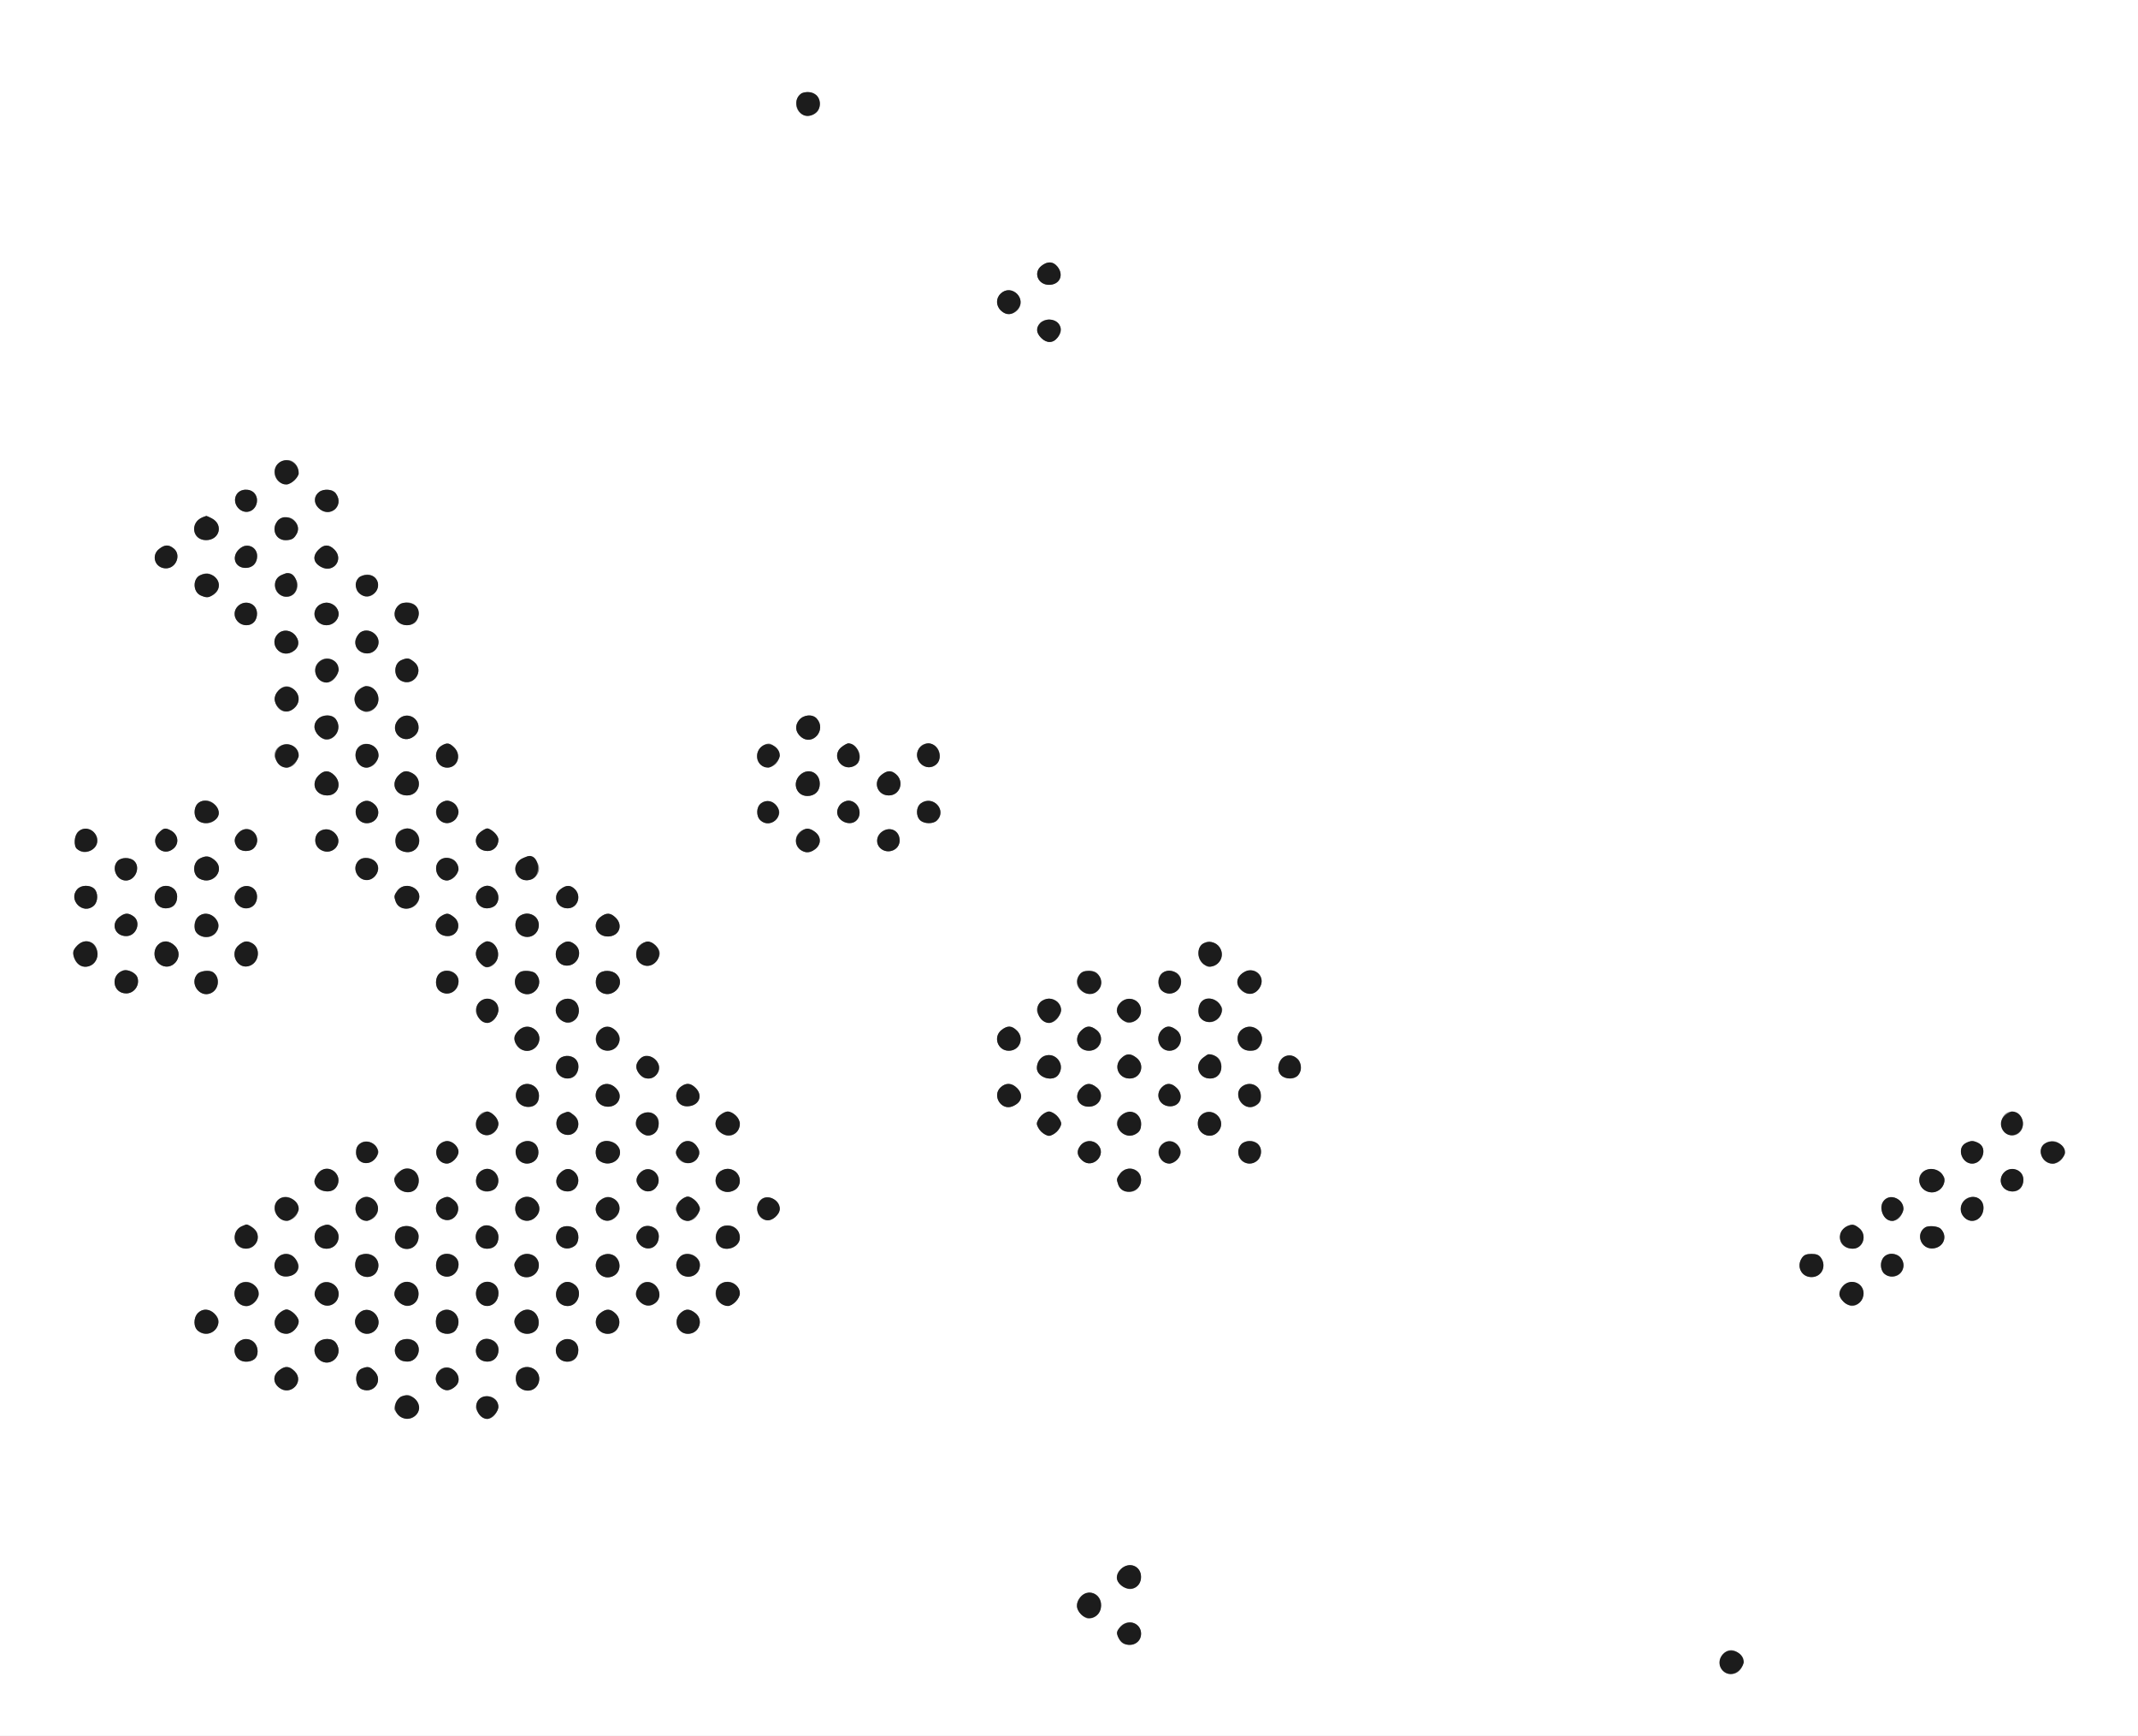 <svg id="svg" version="1.1" xmlns="http://www.w3.org/2000/svg" xmlns:xlink="http://www.w3.org/1999/xlink" width="400" height="324.786" viewBox="0, 0, 400,324.786"><rect x="0" y="0" width="400" height="324.786" fill="#808080" stroke="none"/><g id="svgg"><path id="path0" d="M0.000 162.470 L 0.000 324.939 200.000 324.939 L 400.000 324.939 400.000 162.470 L 400.000 0.000 200.000 0.000 L 0.000 0.000 0.000 162.470 M152.649 17.728 C 153.517 18.335,153.637 20.159,152.861 20.935 C 151.574 22.222,149.445 21.701,149.017 19.996 C 148.481 17.861,150.786 16.422,152.649 17.728 M197.864 49.922 C 199.094 51.485,198.236 53.290,196.263 53.290 C 194.181 53.290,193.261 50.985,194.845 49.739 C 196.005 48.826,197.052 48.890,197.864 49.922 M190.267 55.062 C 192.305 57.101,189.369 60.082,187.267 58.107 C 186.310 57.208,186.291 55.798,187.226 54.927 C 188.177 54.042,189.296 54.091,190.267 55.062 M197.888 60.439 C 198.718 61.269,198.711 62.080,197.864 63.157 C 197.012 64.240,195.834 64.263,194.786 63.215 C 193.360 61.790,194.223 59.789,196.263 59.789 C 196.805 59.789,197.527 60.078,197.888 60.439 M54.785 86.358 C 56.007 87.174,56.150 88.803,55.092 89.860 C 53.657 91.296,51.340 90.349,51.340 88.327 C 51.340 86.696,53.469 85.479,54.785 86.358 M47.576 92.252 C 49.079 93.913,47.172 96.596,45.252 95.522 C 43.221 94.386,43.705 91.633,45.936 91.633 C 46.585 91.633,47.239 91.880,47.576 92.252 M62.857 92.355 C 64.504 94.706,61.615 97.063,59.580 95.028 C 58.140 93.588,59.127 91.633,61.295 91.633 C 62.018 91.633,62.511 91.860,62.857 92.355 M39.619 96.982 C 41.852 98.137,41.089 101.056,38.556 101.056 C 35.565 101.056,35.606 97.161,38.603 96.528 C 38.656 96.516,39.114 96.721,39.619 96.982 M55.033 97.321 C 55.780 98.068,55.967 99.003,55.534 99.825 C 54.430 101.921,51.340 101.271,51.340 98.944 C 51.340 97.148,53.785 96.074,55.033 97.321 M32.499 102.619 C 33.954 103.797,32.966 106.336,31.053 106.336 C 29.026 106.336,28.188 103.953,29.776 102.704 C 30.829 101.876,31.553 101.853,32.499 102.619 M47.369 102.537 C 48.951 103.645,47.952 106.255,45.947 106.255 C 43.997 106.255,43.246 104.247,44.664 102.828 C 45.586 101.906,46.351 101.824,47.369 102.537 M62.566 102.828 C 64.377 104.640,62.416 107.283,60.135 106.104 C 58.599 105.309,58.397 104.043,59.612 102.828 C 60.624 101.816,61.553 101.816,62.566 102.828 M40.086 107.903 C 42.221 109.582,40.059 112.547,37.538 111.398 C 36.082 110.735,36.020 108.315,37.442 107.630 C 38.546 107.097,39.140 107.159,40.086 107.903 M54.565 107.704 C 56.952 108.939,55.172 112.593,52.726 111.478 C 50.660 110.537,51.203 107.747,53.550 107.250 C 53.603 107.239,54.060 107.443,54.565 107.704 M70.396 108.392 C 71.491 110.064,69.572 112.334,67.837 111.420 C 66.876 110.914,66.624 110.505,66.617 109.446 C 66.606 107.519,69.326 106.760,70.396 108.392 M47.497 113.292 C 48.237 113.962,48.267 115.595,47.553 116.384 C 46.380 117.680,43.867 116.645,43.867 114.866 C 43.867 113.115,46.189 112.108,47.497 113.292 M62.713 113.404 C 64.061 114.752,63.049 116.978,61.089 116.978 C 59.901 116.978,58.814 115.969,58.814 114.866 C 58.814 113.763,59.901 112.754,61.089 112.754 C 61.630 112.754,62.352 113.043,62.713 113.404 M77.716 113.292 C 78.457 113.962,78.486 115.595,77.773 116.384 C 77.045 117.188,75.241 117.158,74.411 116.328 C 72.462 114.379,75.666 111.436,77.716 113.292 M55.331 118.981 C 56.170 120.109,55.871 121.352,54.603 122.008 C 52.341 123.177,50.218 120.375,52.009 118.584 C 52.930 117.663,54.490 117.849,55.331 118.981 M70.126 118.615 C 71.846 120.218,70.124 122.899,67.878 122.116 C 66.911 121.780,66.206 120.515,66.508 119.663 C 67.126 117.921,68.846 117.423,70.126 118.615 M62.652 123.814 C 63.978 125.050,62.911 127.701,61.089 127.701 C 60.715 127.701,60.050 127.342,59.612 126.903 C 57.587 124.879,60.556 121.862,62.652 123.814 M77.454 123.825 C 79.524 125.453,77.355 128.604,75.024 127.356 C 73.556 126.570,73.628 124.095,75.137 123.489 C 76.236 123.047,76.517 123.088,77.454 123.825 M55.092 129.149 C 56.481 130.537,55.837 132.616,53.875 133.080 C 51.863 133.556,50.596 130.690,52.138 129.149 C 53.150 128.136,54.080 128.136,55.092 129.149 M69.981 129.024 C 71.631 130.322,70.610 133.225,68.504 133.225 C 68.162 133.225,67.524 132.866,67.085 132.427 C 64.990 130.332,67.657 127.197,69.981 129.024 M62.857 134.597 C 63.883 136.062,62.792 138.424,61.089 138.424 C 60.150 138.424,58.814 137.002,58.814 136.002 C 58.814 134.077,61.773 133.049,62.857 134.597 M77.660 134.525 C 78.605 135.469,78.502 136.927,77.431 137.769 C 75.342 139.412,72.773 136.843,74.416 134.754 C 75.259 133.684,76.716 133.580,77.660 134.525 M152.804 134.444 C 154.703 136.567,152.004 139.681,149.847 137.855 C 148.810 136.978,148.668 135.783,149.477 134.754 C 150.300 133.708,152.004 133.549,152.804 134.444 M55.092 139.872 C 56.430 141.209,55.479 143.623,53.615 143.623 C 52.738 143.623,51.340 142.225,51.340 141.348 C 51.340 139.484,53.754 138.534,55.092 139.872 M69.981 139.747 C 71.534 140.969,70.557 143.623,68.554 143.623 C 67.512 143.623,66.504 142.505,66.504 141.348 C 66.504 139.366,68.391 138.497,69.981 139.747 M84.986 139.872 C 86.413 141.298,85.598 143.623,83.672 143.623 C 81.478 143.623,80.760 140.561,82.697 139.462 C 83.666 138.913,84.106 138.991,84.986 139.872 M145.100 139.872 C 146.994 141.766,144.589 144.653,142.396 143.117 C 141.195 142.276,141.425 140.248,142.811 139.462 C 143.780 138.913,144.220 138.991,145.100 139.872 M159.989 139.747 C 161.110 140.629,161.179 142.377,160.123 143.117 C 157.784 144.756,155.235 141.510,157.477 139.747 C 157.948 139.377,158.513 139.074,158.733 139.074 C 158.953 139.074,159.518 139.377,159.989 139.747 M175.142 139.724 C 176.672 141.253,175.389 144.000,173.380 143.496 C 170.837 142.858,171.094 139.074,173.680 139.074 C 174.127 139.074,174.785 139.366,175.142 139.724 M62.566 145.071 C 64.062 146.567,63.260 148.822,61.233 148.822 C 59.016 148.822,58.064 146.618,59.612 145.071 C 60.624 144.058,61.553 144.058,62.566 145.071 M77.113 144.647 C 79.229 145.760,78.522 148.822,76.148 148.822 C 73.963 148.822,73.024 146.606,74.559 145.071 C 75.441 144.188,76.050 144.087,77.113 144.647 M152.721 144.923 C 153.582 145.784,153.580 147.558,152.717 148.338 C 151.791 149.177,150.161 149.104,149.421 148.190 C 147.649 146.002,150.740 142.942,152.721 144.923 M167.619 144.842 C 169.253 146.225,168.386 148.822,166.290 148.822 C 164.120 148.822,163.245 146.288,164.950 144.946 C 165.996 144.124,166.736 144.095,167.619 144.842 M40.269 150.653 C 41.116 151.730,41.123 152.541,40.292 153.371 C 38.897 154.767,36.393 153.864,36.393 151.965 C 36.393 149.821,38.937 148.959,40.269 150.653 M70.085 150.503 C 71.499 151.832,70.583 154.021,68.613 154.021 C 66.724 154.021,65.807 151.560,67.258 150.385 C 68.224 149.603,69.168 149.643,70.085 150.503 M85.134 150.447 C 85.491 150.804,85.784 151.462,85.784 151.909 C 85.784 152.356,85.491 153.014,85.134 153.371 C 83.847 154.658,81.560 153.723,81.560 151.909 C 81.560 150.866,82.629 149.797,83.672 149.797 C 84.119 149.797,84.777 150.089,85.134 150.447 M145.331 150.814 C 145.745 151.371,145.890 151.908,145.748 152.355 C 144.960 154.838,141.673 154.452,141.673 151.877 C 141.673 149.834,144.083 149.134,145.331 150.814 M160.195 150.447 C 160.984 151.236,161.037 152.621,160.307 153.427 C 159.134 154.723,156.621 153.688,156.621 151.909 C 156.621 151.462,156.913 150.804,157.271 150.447 C 157.628 150.089,158.286 149.797,158.733 149.797 C 159.180 149.797,159.838 150.089,160.195 150.447 M175.550 150.814 C 176.607 152.235,175.612 154.021,173.764 154.021 C 172.413 154.021,171.568 153.196,171.568 151.877 C 171.568 149.806,174.266 149.085,175.550 150.814 M16.999 155.370 C 18.508 156.163,18.658 157.835,17.317 158.890 C 15.814 160.072,13.972 159.248,13.972 157.393 C 13.972 155.516,15.428 154.542,16.999 155.370 M31.947 155.370 C 33.319 156.092,33.593 157.738,32.505 158.723 C 30.435 160.596,27.744 157.767,29.717 155.794 C 30.615 154.896,30.932 154.836,31.947 155.370 M47.685 155.888 C 48.253 156.632,48.191 157.921,47.553 158.626 C 46.781 159.480,45.010 159.408,44.373 158.498 C 42.838 156.306,46.063 153.765,47.685 155.888 M62.794 156.035 C 64.305 157.782,62.229 160.152,60.137 159.070 C 59.086 158.526,58.725 157.548,59.155 156.415 C 59.717 154.938,61.670 154.734,62.794 156.035 M77.679 155.595 C 79.390 156.981,78.050 159.834,75.890 159.402 C 73.157 158.856,73.427 154.996,76.198 154.996 C 76.605 154.996,77.272 155.266,77.679 155.595 M92.401 155.669 C 93.935 156.876,93.164 159.220,91.234 159.220 C 89.099 159.220,88.245 156.963,89.889 155.669 C 90.360 155.299,90.926 154.996,91.145 154.996 C 91.365 154.996,91.930 155.299,92.401 155.669 M152.515 155.669 C 153.666 156.574,153.666 157.967,152.515 158.872 C 151.391 159.756,150.594 159.722,149.620 158.748 C 147.601 156.729,150.264 153.898,152.515 155.669 M167.912 155.888 C 168.518 156.681,168.404 158.068,167.679 158.723 C 166.328 159.946,164.094 159.024,164.094 157.244 C 164.094 155.362,166.781 154.408,167.912 155.888 M40.086 160.868 C 42.328 162.632,39.881 165.764,37.328 164.398 C 35.933 163.651,36.019 161.283,37.466 160.584 C 38.545 160.063,39.145 160.128,40.086 160.868 M99.543 160.556 C 100.690 161.079,101.172 162.303,100.654 163.382 C 99.802 165.159,97.187 165.071,96.492 163.242 C 96.018 161.996,96.905 160.771,98.685 160.216 C 98.721 160.204,99.107 160.357,99.543 160.556 M25.076 161.058 C 26.372 162.231,25.337 164.744,23.558 164.744 C 21.808 164.744,20.800 162.422,21.984 161.114 C 22.654 160.374,24.287 160.344,25.076 161.058 M70.207 161.189 C 71.095 162.078,70.914 163.364,69.781 164.206 C 68.661 165.039,67.307 164.670,66.680 163.362 C 65.659 161.233,68.500 159.483,70.207 161.189 M85.278 161.242 C 86.768 163.369,84.029 165.914,82.210 164.094 C 81.420 163.305,81.368 161.920,82.097 161.114 C 82.870 160.260,84.640 160.332,85.278 161.242 M17.602 166.257 C 18.398 166.977,18.374 168.707,17.557 169.446 C 15.549 171.264,12.652 168.367,14.470 166.358 C 15.179 165.574,16.791 165.522,17.602 166.257 M32.422 166.225 C 33.298 166.839,33.395 168.478,32.606 169.349 C 31.833 170.203,30.063 170.131,29.425 169.221 C 27.925 167.079,30.280 164.724,32.422 166.225 M47.369 166.225 C 48.245 166.839,48.342 168.478,47.553 169.349 C 46.844 170.133,45.329 170.105,44.517 169.293 C 42.696 167.473,45.242 164.735,47.369 166.225 M78.070 166.738 C 79.288 168.376,77.355 170.581,75.322 169.872 C 72.901 169.028,73.717 165.562,76.284 165.783 C 77.076 165.851,77.631 166.148,78.070 166.738 M92.608 166.369 C 93.988 167.749,93.071 169.943,91.113 169.943 C 89.246 169.943,88.350 167.702,89.683 166.369 C 90.041 166.011,90.699 165.719,91.145 165.719 C 91.592 165.719,92.250 166.011,92.608 166.369 M107.555 166.369 C 108.877 167.691,108.026 169.943,106.205 169.943 C 104.169 169.943,103.274 167.621,104.837 166.392 C 105.913 165.546,106.725 165.539,107.555 166.369 M24.948 171.424 C 26.485 172.500,25.537 175.142,23.615 175.142 C 21.509 175.142,20.671 172.875,22.302 171.591 C 23.325 170.787,23.979 170.745,24.948 171.424 M40.145 171.716 C 41.057 172.628,41.150 173.402,40.462 174.383 C 39.192 176.197,36.410 175.327,36.398 173.111 C 36.387 171.114,38.686 170.257,40.145 171.716 M84.928 171.591 C 86.461 172.798,85.690 175.142,83.760 175.142 C 81.422 175.142,80.676 172.452,82.697 171.306 C 83.617 170.784,83.957 170.828,84.928 171.591 M99.796 171.264 C 101.258 172.047,101.092 174.400,99.524 175.115 C 98.385 175.634,96.977 175.050,96.573 173.891 C 95.862 171.852,97.856 170.226,99.796 171.264 M115.206 171.716 C 116.631 173.141,115.825 175.154,113.806 175.211 C 111.604 175.274,110.628 172.914,112.310 171.591 C 113.435 170.707,114.231 170.741,115.206 171.716 M17.069 176.328 C 18.630 176.927,18.599 179.906,17.025 180.623 C 14.666 181.697,12.613 178.746,14.445 176.915 C 15.246 176.114,16.045 175.935,17.069 176.328 M32.707 176.951 C 34.718 178.961,32.030 182.091,29.799 180.336 C 28.129 179.022,28.988 176.117,31.046 176.117 C 31.501 176.117,32.249 176.492,32.707 176.951 M47.153 176.462 C 48.771 177.327,48.547 179.939,46.793 180.665 C 44.497 181.616,42.749 178.343,44.723 176.790 C 45.686 176.033,46.218 175.961,47.153 176.462 M92.401 176.790 C 93.976 178.029,93.049 180.991,91.087 180.991 C 90.267 180.991,89.033 179.452,89.033 178.430 C 89.033 177.462,90.262 176.117,91.145 176.117 C 91.365 176.117,91.930 176.420,92.401 176.790 M107.573 176.716 C 109.159 178.000,108.138 180.666,106.061 180.666 C 104.036 180.666,103.215 178.066,104.837 176.790 C 105.893 175.959,106.614 175.940,107.573 176.716 M122.679 176.915 C 123.654 177.889,123.688 178.686,122.803 179.810 C 121.588 181.355,119.445 180.788,119.058 178.819 C 118.639 176.686,121.137 175.372,122.679 176.915 M227.258 176.484 C 229.108 177.327,228.994 179.895,227.070 180.692 C 226.244 181.034,225.999 181.000,225.243 180.438 C 223.459 179.111,224.093 176.330,226.224 176.138 C 226.349 176.126,226.815 176.282,227.258 176.484 M25.684 182.815 C 26.232 184.257,25.141 185.865,23.615 185.865 C 21.040 185.865,20.595 182.359,23.071 181.571 C 23.903 181.306,25.377 182.008,25.684 182.815 M235.932 182.848 C 236.319 183.864,235.719 185.209,234.640 185.747 C 232.964 186.582,230.815 184.584,231.698 183.012 C 232.728 181.177,235.260 181.079,235.932 182.848 M39.838 181.890 C 41.224 182.815,41.004 185.112,39.462 185.814 C 37.357 186.773,35.369 183.961,36.931 182.235 C 37.471 181.638,39.160 181.437,39.838 181.890 M85.190 182.179 C 86.505 183.369,85.537 185.865,83.760 185.865 C 82.445 185.865,81.560 185.038,81.560 183.810 C 81.560 181.897,83.777 180.901,85.190 182.179 M100.199 182.130 C 102.030 183.961,99.864 186.934,97.565 185.746 C 96.058 184.966,95.902 182.814,97.287 181.890 C 97.909 181.474,99.690 181.622,100.199 182.130 M115.353 182.291 C 117.360 184.298,114.218 187.291,112.108 185.382 C 111.310 184.659,111.250 183.055,111.992 182.235 C 112.719 181.431,114.524 181.461,115.353 182.291 M205.506 182.363 C 207.141 184.697,204.127 187.230,202.112 185.215 C 200.698 183.801,201.680 181.641,203.737 181.641 C 204.673 181.641,205.130 181.827,205.506 182.363 M220.364 182.179 C 221.714 183.400,220.737 185.865,218.903 185.865 C 216.990 185.865,215.994 183.648,217.272 182.235 C 217.942 181.495,219.576 181.465,220.364 182.179 M92.535 187.346 C 93.981 188.359,92.939 191.389,91.145 191.389 C 90.926 191.389,90.360 191.086,89.889 190.716 C 87.622 188.932,90.168 185.688,92.535 187.346 M107.721 187.494 C 108.960 188.863,108.014 191.389,106.263 191.389 C 105.239 191.389,103.981 190.122,103.981 189.091 C 103.981 187.141,106.448 186.088,107.721 187.494 M197.888 187.490 C 199.150 188.752,198.051 191.389,196.263 191.389 C 195.324 191.389,193.989 189.967,193.989 188.967 C 193.989 187.851,195.069 186.840,196.263 186.840 C 196.805 186.840,197.527 187.129,197.888 187.490 M212.835 187.490 C 214.172 188.827,213.066 191.389,211.152 191.389 C 210.304 191.389,208.936 189.957,208.936 189.069 C 208.936 187.219,211.518 186.173,212.835 187.490 M228.204 187.875 C 228.769 188.635,228.801 188.873,228.452 189.716 C 227.452 192.131,224.227 191.569,224.213 188.978 C 224.202 186.798,226.858 186.064,228.204 187.875 M100.031 192.608 C 101.706 194.024,100.796 196.588,98.619 196.588 C 96.520 196.588,95.519 194.297,96.980 192.837 C 97.916 191.900,99.091 191.812,100.031 192.608 M115.206 192.837 C 116.191 193.822,116.222 194.851,115.297 195.836 C 113.929 197.292,111.454 196.377,111.454 194.416 C 111.454 192.359,113.758 191.389,115.206 192.837 M190.267 192.837 C 191.702 194.272,190.755 196.588,188.733 196.588 C 186.657 196.588,185.745 193.992,187.371 192.712 C 188.496 191.828,189.292 191.862,190.267 192.837 M205.155 192.712 C 206.807 194.012,205.864 196.588,203.737 196.588 C 201.662 196.588,200.771 194.325,202.260 192.837 C 203.234 191.862,204.031 191.828,205.155 192.712 M220.102 192.712 C 221.707 193.974,220.822 196.588,218.791 196.588 C 216.884 196.588,215.983 194.090,217.384 192.689 C 218.215 191.859,219.026 191.866,220.102 192.712 M235.146 192.519 C 236.378 193.382,236.367 195.511,235.126 196.339 C 234.414 196.815,232.757 196.588,232.165 195.934 C 230.325 193.900,232.902 190.947,235.146 192.519 M197.969 198.277 C 198.673 199.091,198.696 200.117,198.032 201.065 C 197.002 202.536,193.989 201.605,193.989 199.816 C 193.989 197.551,196.501 196.580,197.969 198.277 M212.629 197.911 C 214.307 199.231,213.461 201.787,211.346 201.787 C 209.273 201.787,208.284 199.485,209.733 198.036 C 210.708 197.061,211.504 197.027,212.629 197.911 M227.064 197.446 C 229.369 198.064,228.779 201.787,226.377 201.787 C 224.232 201.787,223.371 199.244,225.064 197.911 C 226.013 197.165,226.014 197.165,227.064 197.446 M242.811 198.150 C 243.529 198.767,243.546 200.415,242.842 201.193 C 241.696 202.459,239.155 201.587,239.155 199.928 C 239.155 197.681,241.140 196.715,242.811 198.150 M107.610 198.101 C 108.351 198.771,108.381 200.404,107.667 201.193 C 106.521 202.459,103.981 201.463,103.981 199.747 C 103.981 197.852,106.215 196.838,107.610 198.101 M122.924 198.598 C 124.077 200.150,122.673 202.124,120.694 201.735 C 119.816 201.562,118.824 200.025,119.077 199.229 C 119.668 197.367,121.755 197.025,122.924 198.598 M100.099 203.361 C 100.985 204.078,101.099 205.783,100.313 206.568 C 99.054 207.828,96.507 206.769,96.507 204.986 C 96.507 203.086,98.594 202.142,100.099 203.361 M115.206 203.560 C 116.148 204.502,116.217 205.350,115.432 206.320 C 114.205 207.835,111.454 206.912,111.454 204.986 C 111.454 202.958,113.736 202.090,115.206 203.560 M130.153 203.560 C 131.639 205.046,130.715 206.986,128.521 206.986 C 126.465 206.986,125.763 204.448,127.486 203.242 C 128.466 202.555,129.240 202.647,130.153 203.560 M190.267 203.560 C 191.544 204.837,191.198 206.258,189.431 206.990 C 187.330 207.860,185.536 204.999,187.208 203.442 C 188.176 202.540,189.290 202.583,190.267 203.560 M205.155 203.435 C 206.755 204.694,205.869 206.997,203.762 207.057 C 201.689 207.116,200.792 205.027,202.260 203.560 C 203.234 202.585,204.031 202.551,205.155 203.435 M220.161 203.560 C 221.556 204.954,220.829 206.986,218.935 206.986 C 216.930 206.986,215.986 204.810,217.384 203.412 C 218.254 202.543,219.194 202.593,220.161 203.560 M235.256 203.412 C 235.902 204.058,236.113 205.524,235.657 206.206 C 234.480 207.970,231.682 207.009,231.682 204.842 C 231.682 202.975,233.922 202.078,235.256 203.412 M92.401 208.634 C 94.119 209.986,92.783 212.856,90.672 212.348 C 88.357 211.792,88.771 207.961,91.145 207.961 C 91.365 207.961,91.930 208.264,92.401 208.634 M107.349 208.634 C 109.245 210.126,107.696 213.042,105.460 212.192 C 103.690 211.519,103.624 208.994,105.359 208.297 C 106.388 207.884,106.396 207.885,107.349 208.634 M122.766 208.759 C 123.961 209.889,122.833 212.510,121.152 212.510 C 120.390 212.510,118.928 211.117,118.928 210.391 C 118.928 208.434,121.338 207.409,122.766 208.759 M137.568 208.634 C 139.121 209.856,138.249 212.510,136.294 212.510 C 135.164 212.510,133.875 211.298,133.875 210.236 C 133.875 209.232,135.146 207.961,136.149 207.961 C 136.459 207.961,137.097 208.264,137.568 208.634 M197.740 208.759 C 198.179 209.197,198.538 209.862,198.538 210.236 C 198.538 210.609,198.179 211.274,197.740 211.713 C 197.302 212.151,196.637 212.510,196.263 212.510 C 195.890 212.510,195.225 212.151,194.786 211.713 C 194.348 211.274,193.989 210.609,193.989 210.236 C 193.989 209.862,194.348 209.197,194.786 208.759 C 195.225 208.320,195.890 207.961,196.263 207.961 C 196.637 207.961,197.302 208.320,197.740 208.759 M212.835 208.611 C 214.274 210.050,213.297 212.510,211.286 212.510 C 210.346 212.510,208.936 211.145,208.936 210.236 C 208.936 208.448,211.573 207.349,212.835 208.611 M227.235 208.335 C 228.617 209.062,228.881 210.762,227.782 211.860 C 226.416 213.227,224.100 212.205,224.100 210.236 C 224.100 208.474,225.680 207.516,227.235 208.335 M377.698 208.634 C 379.472 210.030,378.060 213.016,375.944 212.344 C 373.671 211.623,374.087 207.961,376.442 207.961 C 376.662 207.961,377.227 208.264,377.698 208.634 M70.311 214.556 C 70.933 215.394,70.948 215.533,70.495 216.339 C 69.352 218.375,66.613 217.859,66.613 215.608 C 66.613 213.487,69.009 212.806,70.311 214.556 M85.134 214.135 C 85.980 214.980,85.959 216.019,85.077 216.957 C 84.209 217.881,83.072 217.922,82.210 217.059 C 80.923 215.772,81.858 213.485,83.672 213.485 C 84.119 213.485,84.777 213.777,85.134 214.135 M100.137 214.023 C 100.991 214.795,100.919 216.566,100.009 217.203 C 98.435 218.306,96.507 217.422,96.507 215.597 C 96.507 213.763,98.767 212.783,100.137 214.023 M115.353 214.135 C 117.306 216.087,114.480 218.817,112.176 217.203 C 111.300 216.590,111.203 214.951,111.992 214.079 C 112.719 213.275,114.524 213.305,115.353 214.135 M130.277 214.341 C 131.150 215.450,131.126 215.939,130.153 216.912 C 128.219 218.846,125.390 216.483,127.075 214.341 C 127.521 213.773,128.061 213.485,128.676 213.485 C 129.291 213.485,129.830 213.773,130.277 214.341 M205.361 214.135 C 207.193 215.967,204.463 218.837,202.501 217.141 C 201.482 216.259,201.358 215.329,202.130 214.348 C 202.960 213.294,204.424 213.197,205.361 214.135 M220.207 214.191 C 221.148 215.076,221.163 215.987,220.252 216.957 C 219.384 217.881,218.247 217.922,217.384 217.059 C 215.439 215.114,218.201 212.307,220.207 214.191 M235.312 214.023 C 236.165 214.795,236.094 216.566,235.184 217.203 C 233.652 218.276,231.682 217.422,231.682 215.685 C 231.682 213.743,233.887 212.733,235.312 214.023 M370.358 213.991 C 371.838 215.027,370.835 217.709,368.968 217.709 C 367.102 217.709,366.099 215.027,367.578 213.991 C 367.976 213.713,368.601 213.485,368.968 213.485 C 369.336 213.485,369.961 213.713,370.358 213.991 M385.679 214.341 C 387.352 216.468,384.372 218.978,382.453 217.059 C 381.570 216.176,381.607 214.635,382.526 213.991 C 383.634 213.215,384.904 213.356,385.679 214.341 M62.713 219.334 C 64.068 220.689,63.149 222.908,61.233 222.908 C 59.115 222.908,58.211 221.163,59.487 219.540 C 60.311 218.493,61.778 218.399,62.713 219.334 M77.743 219.253 C 79.478 221.193,77.428 223.970,75.136 222.784 C 74.325 222.365,73.786 221.504,73.766 220.596 C 73.733 219.108,76.713 218.101,77.743 219.253 M92.608 219.334 C 94.557 221.283,91.673 224.221,89.628 222.370 C 88.331 221.197,89.366 218.684,91.145 218.684 C 91.592 218.684,92.250 218.976,92.608 219.334 M107.555 219.334 C 108.877 220.656,108.026 222.908,106.205 222.908 C 104.211 222.908,103.370 220.889,104.778 219.482 C 105.745 218.515,106.686 218.465,107.555 219.334 M122.507 219.272 C 123.947 220.439,123.043 222.908,121.175 222.908 C 120.042 222.908,118.827 221.491,119.113 220.501 C 119.587 218.858,121.251 218.256,122.507 219.272 M137.774 219.334 C 139.168 220.728,138.158 223.017,136.149 223.017 C 135.618 223.017,134.889 222.750,134.529 222.425 C 133.113 221.143,134.178 218.684,136.149 218.684 C 136.691 218.684,137.413 218.973,137.774 219.334 M212.891 219.222 C 214.059 220.279,213.407 222.639,211.860 222.946 C 210.846 223.148,209.558 222.553,209.249 221.741 C 208.403 219.516,211.131 217.629,212.891 219.222 M363.379 219.719 C 363.944 220.479,363.976 220.717,363.627 221.560 C 362.611 224.013,359.058 223.309,359.058 220.655 C 359.058 218.678,362.113 218.017,363.379 219.719 M377.832 219.190 C 378.708 219.804,378.805 221.443,378.016 222.314 C 376.816 223.641,374.330 222.693,374.330 220.908 C 374.330 219.068,376.287 218.108,377.832 219.190 M55.092 224.681 C 57.111 226.699,54.448 229.530,52.197 227.759 C 51.149 226.935,51.055 225.468,51.990 224.533 C 52.868 223.655,54.126 223.715,55.092 224.681 M70.039 224.681 C 71.989 226.630,69.385 229.567,67.244 227.833 C 65.754 226.626,66.705 223.883,68.613 223.883 C 68.959 223.883,69.600 224.242,70.039 224.681 M84.946 224.570 C 86.802 226.031,85.058 229.018,82.876 228.114 C 81.263 227.446,81.094 225.013,82.609 224.283 C 83.677 223.768,83.972 223.804,84.946 224.570 M100.290 224.712 C 101.251 225.673,101.149 226.918,100.031 227.864 C 98.570 229.100,96.399 228.081,96.399 226.158 C 96.399 224.050,98.753 223.175,100.290 224.712 M115.206 224.681 C 117.230 226.705,114.261 229.722,112.165 227.770 C 111.168 226.841,111.233 225.404,112.310 224.556 C 113.435 223.672,114.231 223.706,115.206 224.681 M130.153 224.681 C 131.490 226.018,130.540 228.432,128.676 228.432 C 127.799 228.432,126.401 227.034,126.401 226.158 C 126.401 225.281,127.799 223.883,128.676 223.883 C 129.050 223.883,129.714 224.242,130.153 224.681 M145.100 224.681 C 146.121 225.701,146.111 226.624,145.069 227.666 C 143.680 229.055,141.673 228.127,141.673 226.095 C 141.673 224.113,143.697 223.277,145.100 224.681 M355.277 224.556 C 356.753 225.718,355.874 228.432,354.021 228.432 C 352.495 228.432,351.356 226.004,352.315 224.795 C 353.142 223.753,354.152 223.672,355.277 224.556 M370.358 224.389 C 371.899 225.468,370.880 228.432,368.968 228.432 C 367.893 228.432,366.855 227.351,366.861 226.239 C 366.872 224.300,368.786 223.287,370.358 224.389 M46.903 229.443 C 49.014 230.405,48.389 233.631,46.091 233.631 C 43.195 233.631,43.158 230.004,46.045 229.103 C 46.081 229.091,46.467 229.244,46.903 229.443 M62.507 229.756 C 64.159 231.055,63.216 233.631,61.089 233.631 C 58.664 233.631,57.978 230.311,60.216 229.409 C 61.286 228.978,61.574 229.022,62.507 229.756 M92.689 229.983 C 93.407 230.614,93.424 232.259,92.720 233.037 C 91.947 233.891,90.177 233.819,89.539 232.909 C 87.853 230.502,90.490 228.052,92.689 229.983 M137.947 230.170 C 139.061 231.760,138.012 233.631,136.005 233.631 C 134.176 233.631,133.271 231.713,134.365 230.151 C 135.196 228.965,137.110 228.975,137.947 230.170 M347.803 229.756 C 349.411 231.020,348.604 233.636,346.610 233.626 C 344.786 233.617,343.784 232.280,344.431 230.717 C 345.084 229.140,346.506 228.735,347.803 229.756 M77.716 229.945 C 79.044 231.147,78.061 233.635,76.261 233.626 C 74.581 233.618,73.567 232.408,73.952 230.872 C 74.317 229.416,76.530 228.871,77.716 229.945 M107.610 229.945 C 108.464 230.717,108.393 232.488,107.483 233.125 C 105.374 234.602,103.009 232.238,104.486 230.129 C 105.100 229.253,106.739 229.156,107.610 229.945 M122.657 229.848 C 123.444 230.424,123.443 232.121,122.654 232.993 C 121.826 233.908,120.322 233.727,119.494 232.614 C 118.039 230.656,120.644 228.377,122.657 229.848 M363.075 229.896 C 364.457 231.278,363.664 233.376,361.685 233.572 C 359.429 233.795,358.302 230.898,360.162 229.656 C 360.784 229.240,362.566 229.388,363.075 229.896 M55.216 235.462 C 55.586 235.933,55.890 236.591,55.890 236.924 C 55.890 238.657,52.853 239.546,51.846 238.108 C 50.188 235.741,53.432 233.194,55.216 235.462 M70.187 235.256 C 71.272 236.341,70.863 238.276,69.436 238.804 C 67.684 239.452,65.905 237.605,66.577 235.837 C 67.096 234.471,69.082 234.151,70.187 235.256 M85.190 235.144 C 86.505 236.334,85.537 238.830,83.760 238.830 C 82.445 238.830,81.560 238.003,81.560 236.775 C 81.560 234.862,83.777 233.866,85.190 235.144 M100.234 235.245 C 101.816 236.993,99.923 239.707,97.750 238.807 C 95.429 237.845,96.078 234.606,98.592 234.606 C 99.237 234.606,99.883 234.858,100.234 235.245 M115.167 235.116 C 116.379 236.328,116.046 238.258,114.524 238.837 C 112.303 239.681,110.438 236.922,112.104 235.256 C 112.881 234.479,114.458 234.407,115.167 235.116 M130.301 235.256 C 131.622 236.578,130.738 238.834,128.901 238.825 C 127.673 238.819,127.282 238.596,126.757 237.599 C 125.649 235.496,128.593 233.549,130.301 235.256 M340.680 235.328 C 341.795 236.920,340.806 238.939,338.911 238.939 C 337.017 238.939,336.028 236.920,337.143 235.328 C 337.518 234.793,337.975 234.606,338.911 234.606 C 339.848 234.606,340.305 234.793,340.680 235.328 M355.627 235.328 C 356.700 236.860,355.846 238.830,354.110 238.830 C 352.167 238.830,351.157 236.625,352.447 235.200 C 353.219 234.347,354.990 234.418,355.627 235.328 M47.742 240.661 C 49.505 242.901,46.525 245.712,44.517 243.704 C 44.156 243.343,43.867 242.621,43.867 242.080 C 43.867 239.952,46.443 239.009,47.742 240.661 M62.611 240.512 C 63.541 241.385,63.579 242.700,62.701 243.643 C 61.829 244.579,60.600 244.545,59.612 243.557 C 57.537 241.483,60.473 238.503,62.611 240.512 M77.660 240.455 C 79.008 241.803,78.042 244.354,76.183 244.354 C 75.211 244.354,73.761 243.028,73.761 242.138 C 73.761 240.224,76.323 239.118,77.660 240.455 M92.535 240.311 C 93.479 240.972,93.518 242.794,92.608 243.704 C 91.260 245.052,89.033 244.040,89.033 242.080 C 89.033 240.193,90.970 239.214,92.535 240.311 M107.573 240.404 C 109.088 241.631,108.145 244.354,106.205 244.354 C 104.226 244.354,103.299 242.035,104.687 240.557 C 105.539 239.650,106.574 239.595,107.573 240.404 M122.452 240.374 C 123.489 241.251,123.631 242.446,122.822 243.475 C 121.951 244.582,120.781 244.613,119.725 243.557 C 117.782 241.613,120.360 238.604,122.452 240.374 M137.762 240.516 C 138.647 241.467,138.597 242.586,137.626 243.557 C 136.224 244.959,133.875 244.019,133.875 242.056 C 133.875 240.047,136.394 239.049,137.762 240.516 M348.010 240.455 C 349.305 241.750,348.280 244.354,346.476 244.354 C 345.551 244.354,344.110 243.005,344.110 242.138 C 344.110 240.224,346.673 239.118,348.010 240.455 M40.145 245.802 C 41.119 246.776,41.153 247.573,40.269 248.697 C 38.974 250.344,36.393 249.495,36.393 247.423 C 36.393 245.206,38.597 244.254,40.145 245.802 M55.092 245.802 C 56.066 246.776,56.100 247.573,55.216 248.697 C 53.969 250.283,51.340 249.421,51.340 247.426 C 51.340 246.426,52.676 245.004,53.615 245.004 C 53.989 245.004,54.653 245.363,55.092 245.802 M70.085 245.711 C 71.572 247.108,70.618 249.553,68.586 249.553 C 67.334 249.553,66.168 248.145,66.446 246.968 C 66.879 245.129,68.770 244.475,70.085 245.711 M85.073 245.667 C 86.498 246.995,85.634 249.553,83.760 249.553 C 82.339 249.553,81.560 248.737,81.560 247.247 C 81.560 245.211,83.599 244.294,85.073 245.667 M100.081 245.654 C 101.579 247.151,100.661 249.553,98.592 249.553 C 96.519 249.553,95.530 247.251,96.980 245.802 C 97.946 244.836,99.203 244.776,100.081 245.654 M115.206 245.802 C 116.608 247.204,115.668 249.553,113.705 249.553 C 111.600 249.553,110.669 246.968,112.310 245.678 C 113.435 244.793,114.231 244.827,115.206 245.802 M130.094 245.678 C 131.735 246.968,130.805 249.553,128.699 249.553 C 126.657 249.553,125.819 246.933,127.426 245.573 C 128.309 244.826,129.048 244.855,130.094 245.678 M47.607 251.182 C 48.384 252.040,48.377 253.739,47.596 254.311 C 46.044 255.446,43.867 254.428,43.867 252.568 C 43.867 250.806,46.413 249.863,47.607 251.182 M62.857 251.250 C 64.587 253.720,61.327 256.350,59.383 254.053 C 58.113 252.552,59.175 250.528,61.233 250.528 C 62.020 250.528,62.501 250.742,62.857 251.250 M77.716 251.066 C 79.079 252.299,78.086 254.756,76.229 254.747 C 75.033 254.741,74.639 254.513,74.117 253.521 C 73.037 251.471,75.960 249.477,77.716 251.066 M92.663 251.066 C 94.013 252.287,93.036 254.752,91.202 254.752 C 89.293 254.752,88.402 252.874,89.539 251.250 C 90.153 250.374,91.792 250.277,92.663 251.066 M107.610 251.066 C 108.351 251.736,108.381 253.369,107.667 254.158 C 106.412 255.544,103.981 254.495,103.981 252.568 C 103.981 250.882,106.332 249.909,107.610 251.066 M55.123 256.556 C 57.050 258.482,54.369 261.312,52.220 259.621 C 51.046 258.698,51.036 257.313,52.197 256.401 C 53.330 255.509,54.118 255.551,55.123 256.556 M70.039 256.525 C 71.751 258.236,70.033 260.819,67.759 259.955 C 66.314 259.405,66.256 256.631,67.678 256.059 C 68.818 255.600,69.188 255.673,70.039 256.525 M84.928 256.401 C 86.406 257.563,85.902 259.493,83.967 260.081 C 82.992 260.377,81.558 259.170,81.565 258.059 C 81.576 256.057,83.368 255.173,84.928 256.401 M99.793 256.072 C 100.673 256.543,101.113 257.809,100.739 258.794 C 99.850 261.132,96.507 260.374,96.507 257.834 C 96.507 256.129,98.202 255.220,99.793 256.072 M77.520 261.675 C 79.129 263.059,78.256 265.475,76.147 265.475 C 75.370 265.475,73.761 264.185,73.761 263.562 C 73.761 262.723,74.476 261.528,75.137 261.263 C 76.264 260.810,76.578 260.865,77.520 261.675 M92.663 261.789 C 93.861 262.873,92.789 265.475,91.145 265.475 C 90.329 265.475,89.033 264.131,89.033 263.284 C 89.033 261.496,91.306 260.560,92.663 261.789 M212.835 293.420 C 214.159 294.744,213.223 297.319,211.417 297.319 C 210.310 297.319,208.936 296.128,208.936 295.169 C 208.936 293.272,211.526 292.111,212.835 293.420 M205.361 298.619 C 206.769 300.027,205.647 302.843,203.678 302.843 C 202.806 302.843,201.462 301.401,201.462 300.465 C 201.462 298.405,203.963 297.221,205.361 298.619 M212.835 304.143 C 214.191 305.499,213.299 307.722,211.404 307.712 C 210.216 307.706,209.813 307.477,209.309 306.520 C 208.228 304.465,211.172 302.480,212.835 304.143 M325.441 309.490 C 326.833 310.882,325.811 313.241,323.817 313.241 C 321.926 313.241,321.044 310.883,322.396 309.444 C 323.310 308.472,324.440 308.489,325.441 309.490 " stroke="none" fill="#ffffff" fill-rule="evenodd"></path><path id="path1" d="M149.927 17.470 C 147.986 18.766,149.330 22.203,151.559 21.644 C 154.267 20.964,153.881 17.210,151.106 17.227 C 150.654 17.229,150.123 17.339,149.927 17.470 M194.845 49.739 C 193.261 50.985,194.181 53.290,196.263 53.290 C 198.236 53.290,199.094 51.485,197.864 49.922 C 197.052 48.890,196.005 48.826,194.845 49.739 M187.226 54.927 C 186.291 55.798,186.310 57.208,187.267 58.107 C 188.252 59.033,189.281 59.002,190.267 58.016 C 192.291 55.992,189.322 52.975,187.226 54.927 M194.639 60.439 C 193.769 61.308,193.819 62.248,194.786 63.215 C 195.834 64.263,197.012 64.240,197.864 63.157 C 199.094 61.594,198.236 59.789,196.263 59.789 C 195.722 59.789,195.000 60.078,194.639 60.439 M51.990 86.759 C 50.674 88.075,51.720 90.658,53.569 90.658 C 54.409 90.658,55.890 89.306,55.890 88.539 C 55.890 86.437,53.434 85.315,51.990 86.759 M44.308 92.470 C 43.149 94.239,45.205 96.541,47.035 95.522 C 48.146 94.904,48.428 93.194,47.576 92.252 C 46.726 91.313,44.990 91.429,44.308 92.470 M59.706 92.039 C 58.717 92.795,58.662 94.110,59.580 95.028 C 61.615 97.063,64.504 94.706,62.857 92.355 C 62.284 91.536,60.587 91.366,59.706 92.039 M37.844 96.816 C 35.452 97.786,36.001 101.056,38.556 101.056 C 41.089 101.056,41.852 98.137,39.619 96.982 C 39.114 96.721,38.656 96.516,38.603 96.528 C 38.549 96.539,38.208 96.669,37.844 96.816 M51.846 97.554 C 50.764 99.100,51.629 101.060,53.390 101.051 C 54.618 101.045,55.009 100.822,55.534 99.825 C 56.668 97.673,53.241 95.563,51.846 97.554 M29.776 102.704 C 28.188 103.953,29.026 106.336,31.053 106.336 C 32.966 106.336,33.954 103.797,32.499 102.619 C 31.553 101.853,30.829 101.876,29.776 102.704 M44.664 102.828 C 43.246 104.247,43.997 106.255,45.947 106.255 C 47.267 106.255,48.091 105.410,48.091 104.055 C 48.091 102.161,46.059 101.434,44.664 102.828 M59.612 102.828 C 58.397 104.043,58.599 105.309,60.135 106.104 C 62.416 107.283,64.377 104.640,62.566 102.828 C 61.553 101.816,60.624 101.816,59.612 102.828 M37.442 107.630 C 36.020 108.315,36.082 110.735,37.538 111.398 C 38.697 111.927,39.102 111.880,40.086 111.106 C 42.248 109.405,39.971 106.411,37.442 107.630 M52.719 107.566 C 50.167 108.591,51.790 112.457,54.361 111.479 C 56.391 110.708,55.642 106.808,53.550 107.250 C 53.496 107.262,53.122 107.404,52.719 107.566 M67.123 108.065 C 65.561 109.628,67.465 112.340,69.454 111.387 C 71.515 110.399,70.985 107.555,68.740 107.555 C 68.132 107.555,67.404 107.785,67.123 108.065 M44.517 113.404 C 43.188 114.733,44.177 116.978,46.091 116.978 C 47.259 116.978,48.091 116.076,48.091 114.810 C 48.091 112.937,45.860 112.060,44.517 113.404 M59.464 113.404 C 58.116 114.752,59.128 116.978,61.089 116.978 C 62.276 116.978,63.363 115.969,63.363 114.866 C 63.363 113.763,62.276 112.754,61.089 112.754 C 60.547 112.754,59.825 113.043,59.464 113.404 M74.866 113.003 C 72.969 114.269,73.843 116.978,76.148 116.978 C 78.084 116.978,79.114 114.557,77.716 113.292 C 77.106 112.740,75.503 112.577,74.866 113.003 M52.009 118.584 C 50.218 120.375,52.341 123.177,54.603 122.008 C 55.871 121.352,56.170 120.109,55.331 118.981 C 54.490 117.849,52.930 117.663,52.009 118.584 M67.200 118.522 C 66.024 119.890,66.343 121.581,67.878 122.116 C 70.124 122.899,71.846 120.218,70.126 118.615 C 69.253 117.803,67.856 117.758,67.200 118.522 M59.612 123.949 C 58.274 125.287,59.224 127.701,61.089 127.701 C 62.022 127.701,63.363 126.281,63.363 125.291 C 63.363 123.388,61.013 122.548,59.612 123.949 M75.137 123.489 C 73.628 124.095,73.556 126.570,75.024 127.356 C 77.355 128.604,79.524 125.453,77.454 123.825 C 76.517 123.088,76.236 123.047,75.137 123.489 M52.138 129.149 C 51.110 130.176,51.122 131.411,52.169 132.459 C 53.131 133.420,54.375 133.318,55.321 132.200 C 57.140 130.051,54.126 127.161,52.138 129.149 M67.085 129.149 C 64.990 131.244,67.657 134.379,69.981 132.552 C 71.631 131.254,70.610 128.351,68.504 128.351 C 68.162 128.351,67.524 128.710,67.085 129.149 M59.464 134.525 C 58.586 135.403,58.646 136.660,59.612 137.626 C 61.584 139.599,64.473 136.903,62.857 134.597 C 62.196 133.653,60.374 133.614,59.464 134.525 M74.416 134.754 C 72.773 136.843,75.342 139.412,77.431 137.769 C 78.029 137.298,78.310 136.773,78.310 136.126 C 78.310 134.002,75.724 133.091,74.416 134.754 M149.477 134.754 C 148.668 135.783,148.810 136.978,149.847 137.855 C 152.004 139.681,154.703 136.567,152.804 134.444 C 152.004 133.549,150.300 133.708,149.477 134.754 M52.138 139.872 C 50.800 141.209,51.751 143.623,53.615 143.623 C 54.492 143.623,55.890 142.225,55.890 141.348 C 55.890 139.484,53.476 138.534,52.138 139.872 M67.244 139.673 C 65.781 140.858,66.698 143.623,68.554 143.623 C 69.565 143.623,70.837 142.355,70.837 141.348 C 70.837 139.549,68.654 138.532,67.244 139.673 M82.697 139.462 C 80.760 140.561,81.478 143.623,83.672 143.623 C 85.598 143.623,86.413 141.298,84.986 139.872 C 84.106 138.991,83.666 138.913,82.697 139.462 M142.811 139.462 C 140.854 140.572,141.513 143.623,143.710 143.623 C 144.515 143.623,145.898 142.185,145.898 141.348 C 145.898 139.860,144.074 138.746,142.811 139.462 M157.477 139.747 C 155.235 141.510,157.784 144.756,160.123 143.117 C 161.568 142.105,160.527 139.074,158.733 139.074 C 158.513 139.074,157.948 139.377,157.477 139.747 M172.218 139.724 C 170.355 141.587,172.781 144.606,174.982 143.164 C 176.621 142.090,175.661 139.074,173.680 139.074 C 173.233 139.074,172.575 139.366,172.218 139.724 M59.612 145.071 C 58.064 146.618,59.016 148.822,61.233 148.822 C 63.260 148.822,64.062 146.567,62.566 145.071 C 61.553 144.058,60.624 144.058,59.612 145.071 M74.559 145.071 C 73.024 146.606,73.963 148.822,76.148 148.822 C 78.522 148.822,79.229 145.760,77.113 144.647 C 76.050 144.087,75.441 144.188,74.559 145.071 M149.620 145.071 C 148.136 146.555,149.011 148.930,151.042 148.930 C 152.429 148.930,153.371 148.012,153.371 146.660 C 153.371 144.474,151.155 143.535,149.620 145.071 M164.950 144.946 C 163.245 146.288,164.120 148.822,166.290 148.822 C 168.386 148.822,169.253 146.225,167.619 144.842 C 166.736 144.095,165.996 144.124,164.950 144.946 M36.931 150.391 C 36.217 151.180,36.247 152.813,36.987 153.483 C 38.266 154.640,40.942 153.714,40.942 152.115 C 40.942 150.235,38.156 149.038,36.931 150.391 M67.258 150.385 C 65.807 151.560,66.724 154.021,68.613 154.021 C 70.583 154.021,71.499 151.832,70.085 150.503 C 69.168 149.643,68.224 149.603,67.258 150.385 M82.210 150.447 C 80.923 151.734,81.858 154.021,83.672 154.021 C 84.119 154.021,84.777 153.729,85.134 153.371 C 85.491 153.014,85.784 152.356,85.784 151.909 C 85.784 151.462,85.491 150.804,85.134 150.447 C 84.777 150.089,84.119 149.797,83.672 149.797 C 83.225 149.797,82.567 150.089,82.210 150.447 M142.405 150.292 C 141.486 150.941,141.410 152.707,142.268 153.483 C 144.096 155.138,146.796 152.785,145.331 150.814 C 144.572 149.792,143.407 149.584,142.405 150.292 M157.271 150.447 C 156.913 150.804,156.621 151.462,156.621 151.909 C 156.621 153.688,159.134 154.723,160.307 153.427 C 161.490 152.119,160.483 149.797,158.733 149.797 C 158.286 149.797,157.628 150.089,157.271 150.447 M172.299 150.292 C 171.380 150.941,171.304 152.707,172.162 153.483 C 172.904 154.155,174.611 154.181,175.260 153.532 C 177.212 151.580,174.568 148.687,172.299 150.292 M14.622 155.646 C 13.886 156.382,13.740 158.298,14.380 158.829 C 15.820 160.024,18.202 159.086,18.192 157.328 C 18.180 155.334,15.974 154.294,14.622 155.646 M29.717 155.794 C 27.744 157.767,30.435 160.596,32.505 158.723 C 33.593 157.738,33.319 156.092,31.947 155.370 C 30.932 154.836,30.615 154.896,29.717 155.794 M44.695 155.762 C 43.743 156.714,43.654 157.472,44.373 158.498 C 45.010 159.408,46.781 159.480,47.553 158.626 C 49.350 156.641,46.586 153.871,44.695 155.762 M60.190 155.336 C 58.609 155.964,58.577 158.263,60.137 159.070 C 62.229 160.152,64.305 157.782,62.794 156.035 C 62.081 155.210,61.141 154.958,60.190 155.336 M74.718 155.595 C 73.861 156.289,73.711 158.009,74.442 158.741 C 75.259 159.558,76.786 159.668,77.646 158.973 C 79.217 157.700,78.233 154.996,76.198 154.996 C 75.791 154.996,75.125 155.266,74.718 155.595 M89.889 155.669 C 88.245 156.963,89.099 159.220,91.234 159.220 C 92.360 159.220,93.258 158.262,93.258 157.059 C 93.258 156.337,91.885 154.996,91.145 154.996 C 90.926 154.996,90.360 155.299,89.889 155.669 M149.620 155.794 C 147.601 157.812,150.264 160.643,152.515 158.872 C 153.666 157.967,153.666 156.574,152.515 155.669 C 151.391 154.785,150.594 154.819,149.620 155.794 M164.974 155.651 C 163.913 156.485,163.804 157.882,164.733 158.723 C 166.069 159.932,168.318 159.028,168.318 157.282 C 168.318 155.384,166.464 154.479,164.974 155.651 M37.466 160.584 C 36.019 161.283,35.933 163.651,37.328 164.398 C 39.881 165.764,42.328 162.632,40.086 160.868 C 39.145 160.128,38.545 160.063,37.466 160.584 M97.907 160.523 C 95.175 161.623,96.586 165.527,99.362 164.551 C 101.479 163.807,100.813 159.551,98.685 160.216 C 98.649 160.227,98.299 160.365,97.907 160.523 M21.984 161.114 C 20.800 162.422,21.808 164.744,23.558 164.744 C 25.337 164.744,26.372 162.231,25.076 161.058 C 24.287 160.344,22.654 160.374,21.984 161.114 M67.392 160.769 C 65.961 161.725,66.317 163.966,67.995 164.556 C 69.925 165.234,71.640 162.623,70.207 161.189 C 69.544 160.526,68.082 160.308,67.392 160.769 M82.097 161.114 C 80.935 162.399,81.915 164.744,83.615 164.744 C 84.519 164.744,85.784 163.495,85.784 162.602 C 85.784 160.767,83.314 159.770,82.097 161.114 M14.470 166.358 C 12.652 168.367,15.549 171.264,17.557 169.446 C 18.374 168.707,18.398 166.977,17.602 166.257 C 16.791 165.522,15.179 165.574,14.470 166.358 M29.569 166.369 C 28.236 167.702,29.132 169.943,31.000 169.943 C 32.320 169.943,33.144 169.098,33.144 167.743 C 33.144 165.930,30.879 165.060,29.569 166.369 M44.573 166.471 C 43.692 167.409,43.671 168.448,44.517 169.293 C 45.915 170.691,48.091 169.747,48.091 167.743 C 48.091 165.872,45.885 165.075,44.573 166.471 M74.448 166.558 C 73.667 167.551,73.649 167.655,74.063 168.745 C 74.744 170.535,77.365 170.392,78.265 168.515 C 79.287 166.382,75.938 164.664,74.448 166.558 M89.683 166.369 C 88.350 167.702,89.246 169.943,91.113 169.943 C 91.736 169.943,92.406 169.695,92.720 169.349 C 93.903 168.041,92.896 165.719,91.145 165.719 C 90.699 165.719,90.041 166.011,89.683 166.369 M104.837 166.392 C 103.274 167.621,104.169 169.943,106.205 169.943 C 108.026 169.943,108.877 167.691,107.555 166.369 C 106.725 165.539,105.913 165.546,104.837 166.392 M22.302 171.591 C 20.671 172.875,21.509 175.142,23.615 175.142 C 25.537 175.142,26.485 172.500,24.948 171.424 C 23.979 170.745,23.325 170.787,22.302 171.591 M37.043 171.568 C 36.397 172.214,36.186 173.680,36.642 174.362 C 37.470 175.603,39.600 175.615,40.462 174.383 C 41.935 172.280,38.861 169.750,37.043 171.568 M82.697 171.306 C 80.676 172.452,81.422 175.142,83.760 175.142 C 85.690 175.142,86.461 172.798,84.928 171.591 C 83.957 170.828,83.617 170.784,82.697 171.306 M97.380 171.281 C 95.950 172.112,96.192 174.473,97.774 175.129 C 98.951 175.616,100.262 175.049,100.670 173.877 C 101.378 171.848,99.267 170.183,97.380 171.281 M112.310 171.591 C 110.628 172.914,111.604 175.274,113.806 175.211 C 115.825 175.154,116.631 173.141,115.206 171.716 C 114.231 170.741,113.435 170.707,112.310 171.591 M14.445 176.915 C 13.525 177.835,13.460 178.387,14.124 179.669 C 15.483 182.298,19.186 180.266,18.033 177.524 C 17.353 175.907,15.728 175.632,14.445 176.915 M29.569 176.767 C 28.592 177.745,28.703 179.474,29.799 180.336 C 32.030 182.091,34.718 178.961,32.707 176.951 C 31.708 175.951,30.458 175.878,29.569 176.767 M44.723 176.790 C 42.749 178.343,44.497 181.616,46.793 180.665 C 48.547 179.939,48.771 177.327,47.153 176.462 C 46.218 175.961,45.686 176.033,44.723 176.790 M89.889 176.790 C 88.770 177.671,88.746 179.108,89.831 180.193 C 90.804 181.167,91.292 181.190,92.401 180.318 C 93.948 179.101,93.056 176.117,91.145 176.117 C 90.926 176.117,90.360 176.420,89.889 176.790 M104.837 176.790 C 103.215 178.066,104.036 180.666,106.061 180.666 C 108.138 180.666,109.159 178.000,107.573 176.716 C 106.614 175.940,105.893 175.959,104.837 176.790 M119.689 176.951 C 118.747 177.893,118.804 179.513,119.807 180.260 C 121.974 181.875,124.591 178.826,122.679 176.915 C 121.657 175.893,120.736 175.904,119.689 176.951 M225.274 176.448 C 223.875 177.011,223.857 179.406,225.243 180.438 C 226.946 181.704,229.259 179.738,228.428 177.730 C 227.887 176.425,226.616 175.908,225.274 176.448 M23.071 181.571 C 20.595 182.359,21.040 185.865,23.615 185.865 C 25.141 185.865,26.232 184.257,25.684 182.815 C 25.377 182.008,23.903 181.306,23.071 181.571 M232.950 181.758 C 231.560 182.451,231.094 183.734,231.861 184.761 C 233.111 186.435,234.959 186.316,235.828 184.505 C 236.687 182.713,234.748 180.862,232.950 181.758 M36.931 182.235 C 35.369 183.961,37.357 186.773,39.462 185.814 C 41.004 185.112,41.224 182.815,39.838 181.890 C 39.160 181.437,37.471 181.638,36.931 182.235 M82.097 182.235 C 81.384 183.024,81.414 184.657,82.154 185.327 C 83.593 186.629,85.784 185.568,85.784 183.569 C 85.784 181.849,83.270 180.939,82.097 182.235 M97.287 181.890 C 95.902 182.814,96.058 184.966,97.565 185.746 C 99.864 186.934,102.030 183.961,100.199 182.130 C 99.690 181.622,97.909 181.474,97.287 181.890 M111.992 182.235 C 111.250 183.055,111.310 184.659,112.108 185.382 C 114.218 187.291,117.360 184.298,115.353 182.291 C 114.524 181.461,112.719 181.431,111.992 182.235 M201.968 182.363 C 200.398 184.605,203.642 187.295,205.474 185.271 C 206.777 183.830,205.730 181.641,203.737 181.641 C 202.800 181.641,202.343 181.827,201.968 182.363 M217.272 182.235 C 216.558 183.024,216.588 184.657,217.329 185.327 C 218.741 186.606,220.959 185.609,220.959 183.697 C 220.959 181.862,218.494 180.885,217.272 182.235 M89.683 187.490 C 88.434 188.739,89.428 191.389,91.145 191.389 C 92.094 191.389,93.258 190.044,93.258 188.947 C 93.258 187.053,91.028 186.145,89.683 187.490 M104.630 187.490 C 102.692 189.429,105.443 192.514,107.573 190.790 C 108.486 190.050,108.560 188.421,107.721 187.494 C 106.963 186.656,105.466 186.654,104.630 187.490 M194.639 187.490 C 193.377 188.752,194.476 191.389,196.263 191.389 C 197.202 191.389,198.538 189.967,198.538 188.967 C 198.538 187.851,197.457 186.840,196.263 186.840 C 195.722 186.840,195.000 187.129,194.639 187.490 M209.642 187.592 C 208.717 188.577,208.748 189.606,209.733 190.592 C 211.135 191.994,213.485 191.054,213.485 189.091 C 213.485 187.058,211.040 186.105,209.642 187.592 M224.760 187.418 C 224.196 188.041,224.027 189.641,224.457 190.284 C 225.437 191.753,227.744 191.425,228.452 189.716 C 229.282 187.713,226.219 185.807,224.760 187.418 M96.980 192.837 C 96.005 193.811,95.971 194.608,96.855 195.732 C 97.795 196.927,99.451 196.916,100.401 195.709 C 102.186 193.440,99.027 190.789,96.980 192.837 M112.161 192.791 C 110.775 194.266,111.699 196.588,113.672 196.588 C 115.694 196.588,116.641 194.272,115.206 192.837 C 114.205 191.835,113.074 191.819,112.161 192.791 M187.371 192.712 C 185.745 193.992,186.657 196.588,188.733 196.588 C 190.755 196.588,191.702 194.272,190.267 192.837 C 189.292 191.862,188.496 191.828,187.371 192.712 M202.260 192.837 C 200.771 194.325,201.662 196.588,203.737 196.588 C 205.864 196.588,206.807 194.012,205.155 192.712 C 204.031 191.828,203.234 191.862,202.260 192.837 M217.384 192.689 C 215.983 194.090,216.884 196.588,218.791 196.588 C 220.822 196.588,221.707 193.974,220.102 192.712 C 219.026 191.866,218.215 191.859,217.384 192.689 M232.313 192.638 C 230.756 193.899,231.746 196.593,233.763 196.583 C 234.954 196.577,235.353 196.348,235.865 195.376 C 237.008 193.206,234.243 191.075,232.313 192.638 M195.391 197.568 C 194.578 197.892,193.989 198.838,193.989 199.816 C 193.989 201.605,197.002 202.536,198.032 201.065 C 199.358 199.172,197.509 196.724,195.391 197.568 M209.733 198.036 C 208.284 199.485,209.273 201.787,211.346 201.787 C 213.461 201.787,214.307 199.231,212.629 197.911 C 211.504 197.027,210.708 197.061,209.733 198.036 M225.064 197.911 C 223.371 199.244,224.232 201.787,226.377 201.787 C 229.382 201.787,229.129 197.309,226.120 197.242 C 226.010 197.240,225.535 197.541,225.064 197.911 M240.557 197.587 C 239.159 198.107,238.680 200.281,239.749 201.249 C 240.538 201.963,242.172 201.933,242.842 201.193 C 244.326 199.553,242.600 196.828,240.557 197.587 M104.486 198.285 C 103.404 199.830,104.365 201.787,106.205 201.787 C 107.989 201.787,108.937 199.301,107.610 198.101 C 106.739 197.312,105.100 197.409,104.486 198.285 M119.802 198.035 C 118.913 198.923,118.810 199.850,119.496 200.770 C 120.604 202.255,122.483 202.102,123.159 200.471 C 123.947 198.568,121.236 196.601,119.802 198.035 M97.157 203.412 C 95.756 204.813,96.775 207.095,98.801 207.095 C 100.075 207.095,100.839 206.310,100.839 205.001 C 100.839 203.066,98.509 202.060,97.157 203.412 M112.104 203.412 C 110.672 204.844,111.733 207.114,113.806 207.055 C 115.825 206.998,116.631 204.985,115.206 203.560 C 114.240 202.594,112.982 202.534,112.104 203.412 M127.486 203.242 C 125.763 204.448,126.465 206.986,128.521 206.986 C 130.715 206.986,131.639 205.046,130.153 203.560 C 129.240 202.647,128.466 202.555,127.486 203.242 M187.208 203.442 C 185.536 204.999,187.330 207.860,189.431 206.990 C 191.198 206.258,191.544 204.837,190.267 203.560 C 189.290 202.583,188.176 202.540,187.208 203.442 M202.260 203.560 C 200.792 205.027,201.689 207.116,203.762 207.057 C 205.869 206.997,206.755 204.694,205.155 203.435 C 204.031 202.551,203.234 202.585,202.260 203.560 M217.384 203.412 C 215.986 204.810,216.930 206.986,218.935 206.986 C 220.829 206.986,221.556 204.954,220.161 203.560 C 219.194 202.593,218.254 202.543,217.384 203.412 M232.404 203.268 C 230.463 204.628,232.610 208.042,234.711 206.936 C 235.646 206.444,235.895 206.030,235.901 204.955 C 235.911 203.147,233.937 202.194,232.404 203.268 M89.889 208.634 C 88.434 209.780,88.885 211.919,90.672 212.348 C 91.836 212.628,93.258 211.467,93.258 210.236 C 93.258 209.306,92.008 207.961,91.145 207.961 C 90.926 207.961,90.360 208.264,89.889 208.634 M105.359 208.297 C 103.624 208.994,103.690 211.519,105.460 212.192 C 107.696 213.042,109.245 210.126,107.349 208.634 C 106.396 207.885,106.388 207.884,105.359 208.297 M120.330 208.291 C 118.827 208.891,118.538 210.525,119.725 211.713 C 121.181 213.168,123.281 212.284,123.223 210.240 C 123.177 208.602,121.828 207.694,120.330 208.291 M134.731 208.634 C 133.581 209.539,133.581 210.932,134.731 211.837 C 136.334 213.098,138.424 212.198,138.424 210.247 C 138.424 209.232,137.159 207.961,136.149 207.961 C 135.840 207.961,135.202 208.264,134.731 208.634 M194.786 208.759 C 194.348 209.197,193.989 209.862,193.989 210.236 C 193.989 210.609,194.348 211.274,194.786 211.713 C 195.225 212.151,195.890 212.510,196.263 212.510 C 196.637 212.510,197.302 212.151,197.740 211.713 C 198.179 211.274,198.538 210.609,198.538 210.236 C 198.538 209.862,198.179 209.197,197.740 208.759 C 197.302 208.320,196.637 207.961,196.263 207.961 C 195.890 207.961,195.225 208.320,194.786 208.759 M209.733 208.759 C 207.761 210.731,210.457 213.620,212.763 212.004 C 213.271 211.648,213.485 211.167,213.485 210.380 C 213.485 208.163,211.281 207.211,209.733 208.759 M224.840 208.560 C 224.339 208.966,224.100 209.508,224.100 210.236 C 224.100 212.205,226.416 213.227,227.782 211.860 C 229.773 209.869,227.027 206.789,224.840 208.560 M375.186 208.634 C 373.202 210.195,375.102 213.325,377.323 212.155 C 379.251 211.139,378.583 207.961,376.442 207.961 C 376.222 207.961,375.657 208.264,375.186 208.634 M67.344 213.980 C 66.829 214.344,66.613 214.825,66.613 215.608 C 66.613 217.859,69.352 218.375,70.495 216.339 C 71.474 214.594,69.046 212.777,67.344 213.980 M82.210 214.135 C 80.944 215.400,81.852 217.709,83.615 217.709 C 84.550 217.709,85.784 216.449,85.784 215.495 C 85.784 214.542,84.674 213.485,83.672 213.485 C 83.225 213.485,82.567 213.777,82.210 214.135 M97.229 213.991 C 95.682 215.075,96.667 217.709,98.619 217.709 C 99.804 217.709,100.731 216.796,100.731 215.629 C 100.731 213.740,98.846 212.858,97.229 213.991 M111.992 214.079 C 111.203 214.951,111.300 216.590,112.176 217.203 C 113.756 218.310,116.003 217.367,116.003 215.597 C 116.003 213.777,113.219 212.724,111.992 214.079 M127.075 214.341 C 126.202 215.450,126.226 215.939,127.199 216.912 C 129.133 218.846,131.962 216.483,130.277 214.341 C 129.830 213.773,129.291 213.485,128.676 213.485 C 128.061 213.485,127.521 213.773,127.075 214.341 M202.130 214.348 C 201.358 215.329,201.482 216.259,202.501 217.141 C 204.463 218.837,207.193 215.967,205.361 214.135 C 204.424 213.197,202.960 213.294,202.130 214.348 M217.384 214.135 C 216.119 215.400,217.027 217.709,218.790 217.709 C 219.205 217.709,219.863 217.371,220.252 216.957 C 222.080 215.011,219.272 212.247,217.384 214.135 M232.219 214.079 C 230.983 215.445,231.965 217.709,233.794 217.709 C 235.656 217.709,236.668 215.250,235.312 214.023 C 234.523 213.309,232.889 213.339,232.219 214.079 M367.578 213.991 C 366.099 215.027,367.102 217.709,368.968 217.709 C 370.835 217.709,371.838 215.027,370.358 213.991 C 369.961 213.713,369.336 213.485,368.968 213.485 C 368.601 213.485,367.976 213.713,367.578 213.991 M382.526 213.991 C 380.982 215.072,382.066 217.709,384.054 217.709 C 385.007 217.709,386.353 216.473,386.353 215.597 C 386.353 213.967,383.980 212.972,382.526 213.991 M59.487 219.540 C 59.117 220.011,58.814 220.669,58.814 221.002 C 58.814 222.735,61.850 223.624,62.857 222.186 C 64.515 219.819,61.271 217.272,59.487 219.540 M74.435 219.540 C 74.064 220.011,73.763 220.486,73.766 220.596 C 73.823 223.168,77.582 224.056,78.219 221.649 C 78.899 219.081,76.046 217.491,74.435 219.540 M89.683 219.334 C 88.871 220.146,88.844 221.661,89.628 222.370 C 90.416 223.084,92.050 223.054,92.720 222.314 C 93.903 221.006,92.896 218.684,91.145 218.684 C 90.699 218.684,90.041 218.976,89.683 219.334 M104.778 219.482 C 103.370 220.889,104.211 222.908,106.205 222.908 C 108.026 222.908,108.877 220.656,107.555 219.334 C 106.686 218.465,105.745 218.515,104.778 219.482 M119.967 219.253 C 118.948 220.134,118.824 221.064,119.595 222.045 C 120.417 223.090,121.819 223.192,122.655 222.269 C 124.372 220.372,121.892 217.588,119.967 219.253 M134.525 219.334 C 133.131 220.728,134.141 223.017,136.149 223.017 C 136.681 223.017,137.410 222.750,137.770 222.425 C 139.186 221.143,138.121 218.684,136.149 218.684 C 135.608 218.684,134.886 218.973,134.525 219.334 M209.609 219.540 C 208.839 220.519,208.823 220.619,209.249 221.741 C 210.056 223.862,213.485 223.098,213.485 220.796 C 213.485 218.707,210.919 217.876,209.609 219.540 M359.726 219.315 C 358.573 220.468,359.024 222.340,360.599 222.938 C 362.655 223.720,364.642 221.419,363.379 219.719 C 362.518 218.561,360.683 218.358,359.726 219.315 M374.980 219.334 C 373.593 220.720,374.523 222.908,376.498 222.908 C 377.727 222.908,378.554 222.023,378.554 220.708 C 378.554 218.895,376.289 218.025,374.980 219.334 M51.990 224.533 C 50.653 225.870,51.759 228.432,53.674 228.432 C 54.502 228.432,55.890 227.008,55.890 226.158 C 55.890 224.370,53.252 223.271,51.990 224.533 M67.244 224.482 C 65.754 225.689,66.705 228.432,68.613 228.432 C 68.959 228.432,69.600 228.073,70.039 227.635 C 71.989 225.685,69.385 222.749,67.244 224.482 M82.609 224.283 C 81.094 225.013,81.263 227.446,82.876 228.114 C 85.058 229.018,86.802 226.031,84.946 224.570 C 83.972 223.804,83.677 223.768,82.609 224.283 M97.139 224.482 C 96.638 224.888,96.399 225.430,96.399 226.158 C 96.399 228.081,98.570 229.100,100.031 227.864 C 102.358 225.895,99.508 222.564,97.139 224.482 M112.310 224.556 C 111.233 225.404,111.168 226.841,112.165 227.770 C 113.116 228.655,114.235 228.606,115.206 227.635 C 117.224 225.616,114.562 222.785,112.310 224.556 M127.199 224.681 C 125.861 226.018,126.812 228.432,128.676 228.432 C 129.553 228.432,130.950 227.034,130.950 226.158 C 130.950 225.281,129.553 223.883,128.676 223.883 C 128.302 223.883,127.638 224.242,127.199 224.681 M142.323 224.533 C 141.075 225.781,141.655 227.871,143.363 228.283 C 144.401 228.533,145.898 227.278,145.898 226.158 C 145.898 224.418,143.519 223.337,142.323 224.533 M353.209 224.109 C 351.206 224.824,351.884 228.432,354.021 228.432 C 354.884 228.432,356.133 227.087,356.133 226.158 C 356.133 224.731,354.557 223.627,353.209 224.109 M367.994 224.271 C 366.666 225.024,366.432 226.709,367.506 227.782 C 368.912 229.188,371.080 228.115,371.080 226.014 C 371.080 224.290,369.517 223.408,367.994 224.271 M45.269 229.409 C 43.835 229.987,43.433 231.898,44.517 232.981 C 46.189 234.654,49.024 232.722,48.046 230.576 C 47.772 229.974,46.426 228.984,46.045 229.103 C 46.009 229.114,45.659 229.252,45.269 229.409 M60.216 229.409 C 57.978 230.311,58.664 233.631,61.089 233.631 C 63.216 233.631,64.159 231.055,62.507 229.756 C 61.574 229.022,61.286 228.978,60.216 229.409 M90.171 229.473 C 88.192 230.587,88.882 233.631,91.113 233.631 C 92.424 233.631,93.258 232.788,93.258 231.463 C 93.258 229.897,91.467 228.743,90.171 229.473 M135.584 229.338 C 134.091 229.571,133.426 231.546,134.381 232.909 C 135.435 234.414,138.424 233.440,138.424 231.591 C 138.424 230.056,137.200 229.085,135.584 229.338 M345.515 229.468 C 343.298 230.540,344.109 233.614,346.610 233.626 C 348.604 233.636,349.411 231.020,347.803 229.756 C 346.853 229.008,346.547 228.969,345.515 229.468 M74.691 229.738 C 73.958 230.166,73.667 231.546,74.127 232.419 C 75.275 234.600,78.310 233.813,78.310 231.335 C 78.310 229.762,76.225 228.842,74.691 229.738 M104.486 230.129 C 103.009 232.238,105.374 234.602,107.483 233.125 C 108.393 232.488,108.464 230.717,107.610 229.945 C 106.739 229.156,105.100 229.253,104.486 230.129 M119.785 229.896 C 118.914 230.767,118.814 231.700,119.494 232.614 C 120.820 234.398,123.260 233.551,123.260 231.306 C 123.260 229.626,120.980 228.701,119.785 229.896 M360.162 229.656 C 358.302 230.898,359.429 233.795,361.685 233.572 C 363.664 233.376,364.457 231.278,363.075 229.896 C 362.566 229.388,360.784 229.240,360.162 229.656 M51.990 235.256 C 50.635 236.611,51.555 238.830,53.471 238.830 C 55.589 238.830,56.493 237.085,55.216 235.462 C 54.392 234.415,52.925 234.321,51.990 235.256 M67.323 234.828 C 66.586 235.123,66.218 236.577,66.629 237.569 C 67.296 239.180,69.695 239.382,70.491 237.895 C 71.581 235.858,69.583 233.924,67.323 234.828 M82.097 235.200 C 81.384 235.989,81.414 237.622,82.154 238.292 C 83.593 239.595,85.784 238.533,85.784 236.534 C 85.784 234.814,83.270 233.905,82.097 235.200 M96.855 235.462 C 96.090 236.436,96.071 236.545,96.480 237.621 C 97.331 239.861,100.812 239.126,100.812 236.706 C 100.812 234.663,98.144 233.824,96.855 235.462 M112.104 235.256 C 110.438 236.922,112.303 239.681,114.524 238.837 C 116.771 237.982,116.117 234.606,113.705 234.606 C 113.182 234.606,112.461 234.898,112.104 235.256 M127.258 235.095 C 126.511 235.843,126.324 236.777,126.757 237.599 C 127.882 239.735,130.950 239.038,130.950 236.646 C 130.950 234.996,128.420 233.933,127.258 235.095 M337.143 235.328 C 336.028 236.920,337.017 238.939,338.911 238.939 C 340.806 238.939,341.795 236.920,340.680 235.328 C 340.305 234.793,339.848 234.606,338.911 234.606 C 337.975 234.606,337.518 234.793,337.143 235.328 M352.447 235.200 C 351.733 235.989,351.763 237.622,352.503 238.292 C 353.869 239.529,356.133 238.547,356.133 236.718 C 356.133 234.856,353.674 233.844,352.447 235.200 M44.517 240.455 C 43.120 241.852,44.147 244.354,46.118 244.354 C 47.145 244.354,48.416 243.096,48.416 242.080 C 48.416 240.218,45.831 239.141,44.517 240.455 M59.487 240.661 C 58.603 241.786,58.637 242.582,59.612 243.557 C 61.066 245.011,63.363 244.104,63.363 242.075 C 63.363 240.063,60.717 239.098,59.487 240.661 M74.435 240.661 C 73.550 241.786,73.584 242.582,74.559 243.557 C 76.048 245.045,78.310 244.155,78.310 242.080 C 78.310 239.952,75.734 239.009,74.435 240.661 M89.683 240.455 C 88.341 241.797,89.300 244.354,91.145 244.354 C 92.311 244.354,93.258 243.271,93.258 241.936 C 93.258 240.019,91.038 239.100,89.683 240.455 M104.687 240.557 C 103.299 242.035,104.226 244.354,106.205 244.354 C 108.145 244.354,109.088 241.631,107.573 240.404 C 106.574 239.595,105.539 239.650,104.687 240.557 M119.601 240.661 C 118.717 241.786,118.751 242.582,119.725 243.557 C 121.254 245.085,123.802 243.818,123.319 241.769 C 122.865 239.843,120.742 239.211,119.601 240.661 M134.525 240.455 C 133.188 241.792,134.294 244.354,136.208 244.354 C 137.073 244.354,138.424 242.915,138.424 241.993 C 138.424 240.122,135.867 239.113,134.525 240.455 M344.784 240.661 C 343.900 241.786,343.934 242.582,344.908 243.557 C 346.356 245.004,348.660 244.035,348.660 241.977 C 348.660 239.942,346.047 239.055,344.784 240.661 M37.043 245.654 C 36.132 246.565,36.171 248.386,37.115 249.047 C 39.467 250.695,42.156 247.813,40.145 245.802 C 39.179 244.836,37.921 244.776,37.043 245.654 M52.138 245.802 C 50.659 247.281,51.539 249.553,53.591 249.553 C 54.643 249.553,55.890 248.288,55.890 247.220 C 55.890 246.392,54.465 245.004,53.615 245.004 C 53.241 245.004,52.577 245.363,52.138 245.802 M67.312 245.573 C 66.276 246.450,66.133 247.645,66.943 248.674 C 67.785 249.745,69.242 249.848,70.187 248.903 C 72.102 246.988,69.374 243.828,67.312 245.573 M82.282 245.510 C 81.353 246.161,81.277 248.222,82.154 249.015 C 83.025 249.804,84.664 249.707,85.278 248.831 C 86.832 246.612,84.461 243.983,82.282 245.510 M96.980 245.802 C 96.005 246.776,95.971 247.573,96.855 248.697 C 97.994 250.145,100.501 249.649,100.740 247.929 C 101.088 245.428,98.702 244.079,96.980 245.802 M112.310 245.678 C 110.669 246.968,111.600 249.553,113.705 249.553 C 115.668 249.553,116.608 247.204,115.206 245.802 C 114.231 244.827,113.435 244.793,112.310 245.678 M127.426 245.573 C 125.819 246.933,126.657 249.553,128.699 249.553 C 130.805 249.553,131.735 246.968,130.094 245.678 C 129.048 244.855,128.309 244.826,127.426 245.573 M44.517 251.178 C 43.188 252.507,44.079 254.752,45.935 254.752 C 47.400 254.752,48.199 254.082,48.199 252.853 C 48.199 250.798,45.929 249.766,44.517 251.178 M59.464 251.178 C 58.663 251.979,58.629 253.162,59.383 254.053 C 61.327 256.350,64.587 253.720,62.857 251.250 C 62.196 250.306,60.374 250.267,59.464 251.178 M74.618 251.017 C 73.085 252.550,74.029 254.736,76.229 254.747 C 78.086 254.756,79.079 252.299,77.716 251.066 C 76.974 250.394,75.268 250.368,74.618 251.017 M89.539 251.250 C 88.402 252.874,89.293 254.752,91.202 254.752 C 92.421 254.752,93.258 253.869,93.258 252.584 C 93.258 250.661,90.615 249.714,89.539 251.250 M104.630 251.178 C 103.297 252.512,104.193 254.752,106.061 254.752 C 107.371 254.752,108.205 253.909,108.205 252.584 C 108.205 250.712,105.974 249.834,104.630 251.178 M52.197 256.401 C 51.036 257.313,51.046 258.698,52.220 259.621 C 54.369 261.312,57.050 258.482,55.123 256.556 C 54.118 255.551,53.330 255.509,52.197 256.401 M67.678 256.059 C 66.256 256.631,66.314 259.405,67.759 259.955 C 70.033 260.819,71.751 258.236,70.039 256.525 C 69.188 255.673,68.818 255.600,67.678 256.059 M82.697 256.115 C 81.254 256.934,81.124 258.587,82.423 259.608 C 83.346 260.334,84.205 260.263,85.215 259.375 C 86.907 257.890,84.671 254.996,82.697 256.115 M97.229 256.233 C 96.361 256.841,96.241 258.664,97.017 259.440 C 98.230 260.653,100.159 260.319,100.739 258.794 C 101.546 256.671,99.125 254.905,97.229 256.233 M75.137 261.263 C 74.733 261.425,74.257 261.938,74.081 262.401 C 73.235 264.626,75.795 266.401,77.665 264.887 C 79.592 263.326,77.493 260.317,75.137 261.263 M89.571 261.845 C 88.486 263.044,89.540 265.475,91.145 265.475 C 91.994 265.475,93.258 264.130,93.258 263.227 C 93.258 261.464,90.763 260.529,89.571 261.845 M209.733 293.568 C 208.686 294.615,208.709 295.794,209.792 296.646 C 211.439 297.941,213.485 297.054,213.485 295.045 C 213.485 292.970,211.222 292.079,209.733 293.568 M202.136 298.825 C 201.242 299.961,201.285 301.071,202.260 302.046 C 203.730 303.516,206.011 302.505,206.011 300.383 C 206.011 298.122,203.487 297.107,202.136 298.825 M209.733 304.291 C 208.836 305.188,208.775 305.506,209.309 306.520 C 210.391 308.576,213.485 307.939,213.485 305.661 C 213.485 303.684,211.181 302.843,209.733 304.291 M322.396 309.444 C 320.318 311.656,323.296 314.589,325.441 312.444 C 325.880 312.005,326.239 311.340,326.239 310.967 C 326.239 309.122,323.659 308.100,322.396 309.444 " stroke="none" fill="#1c1c1c" fill-rule="evenodd"></path></g></svg>